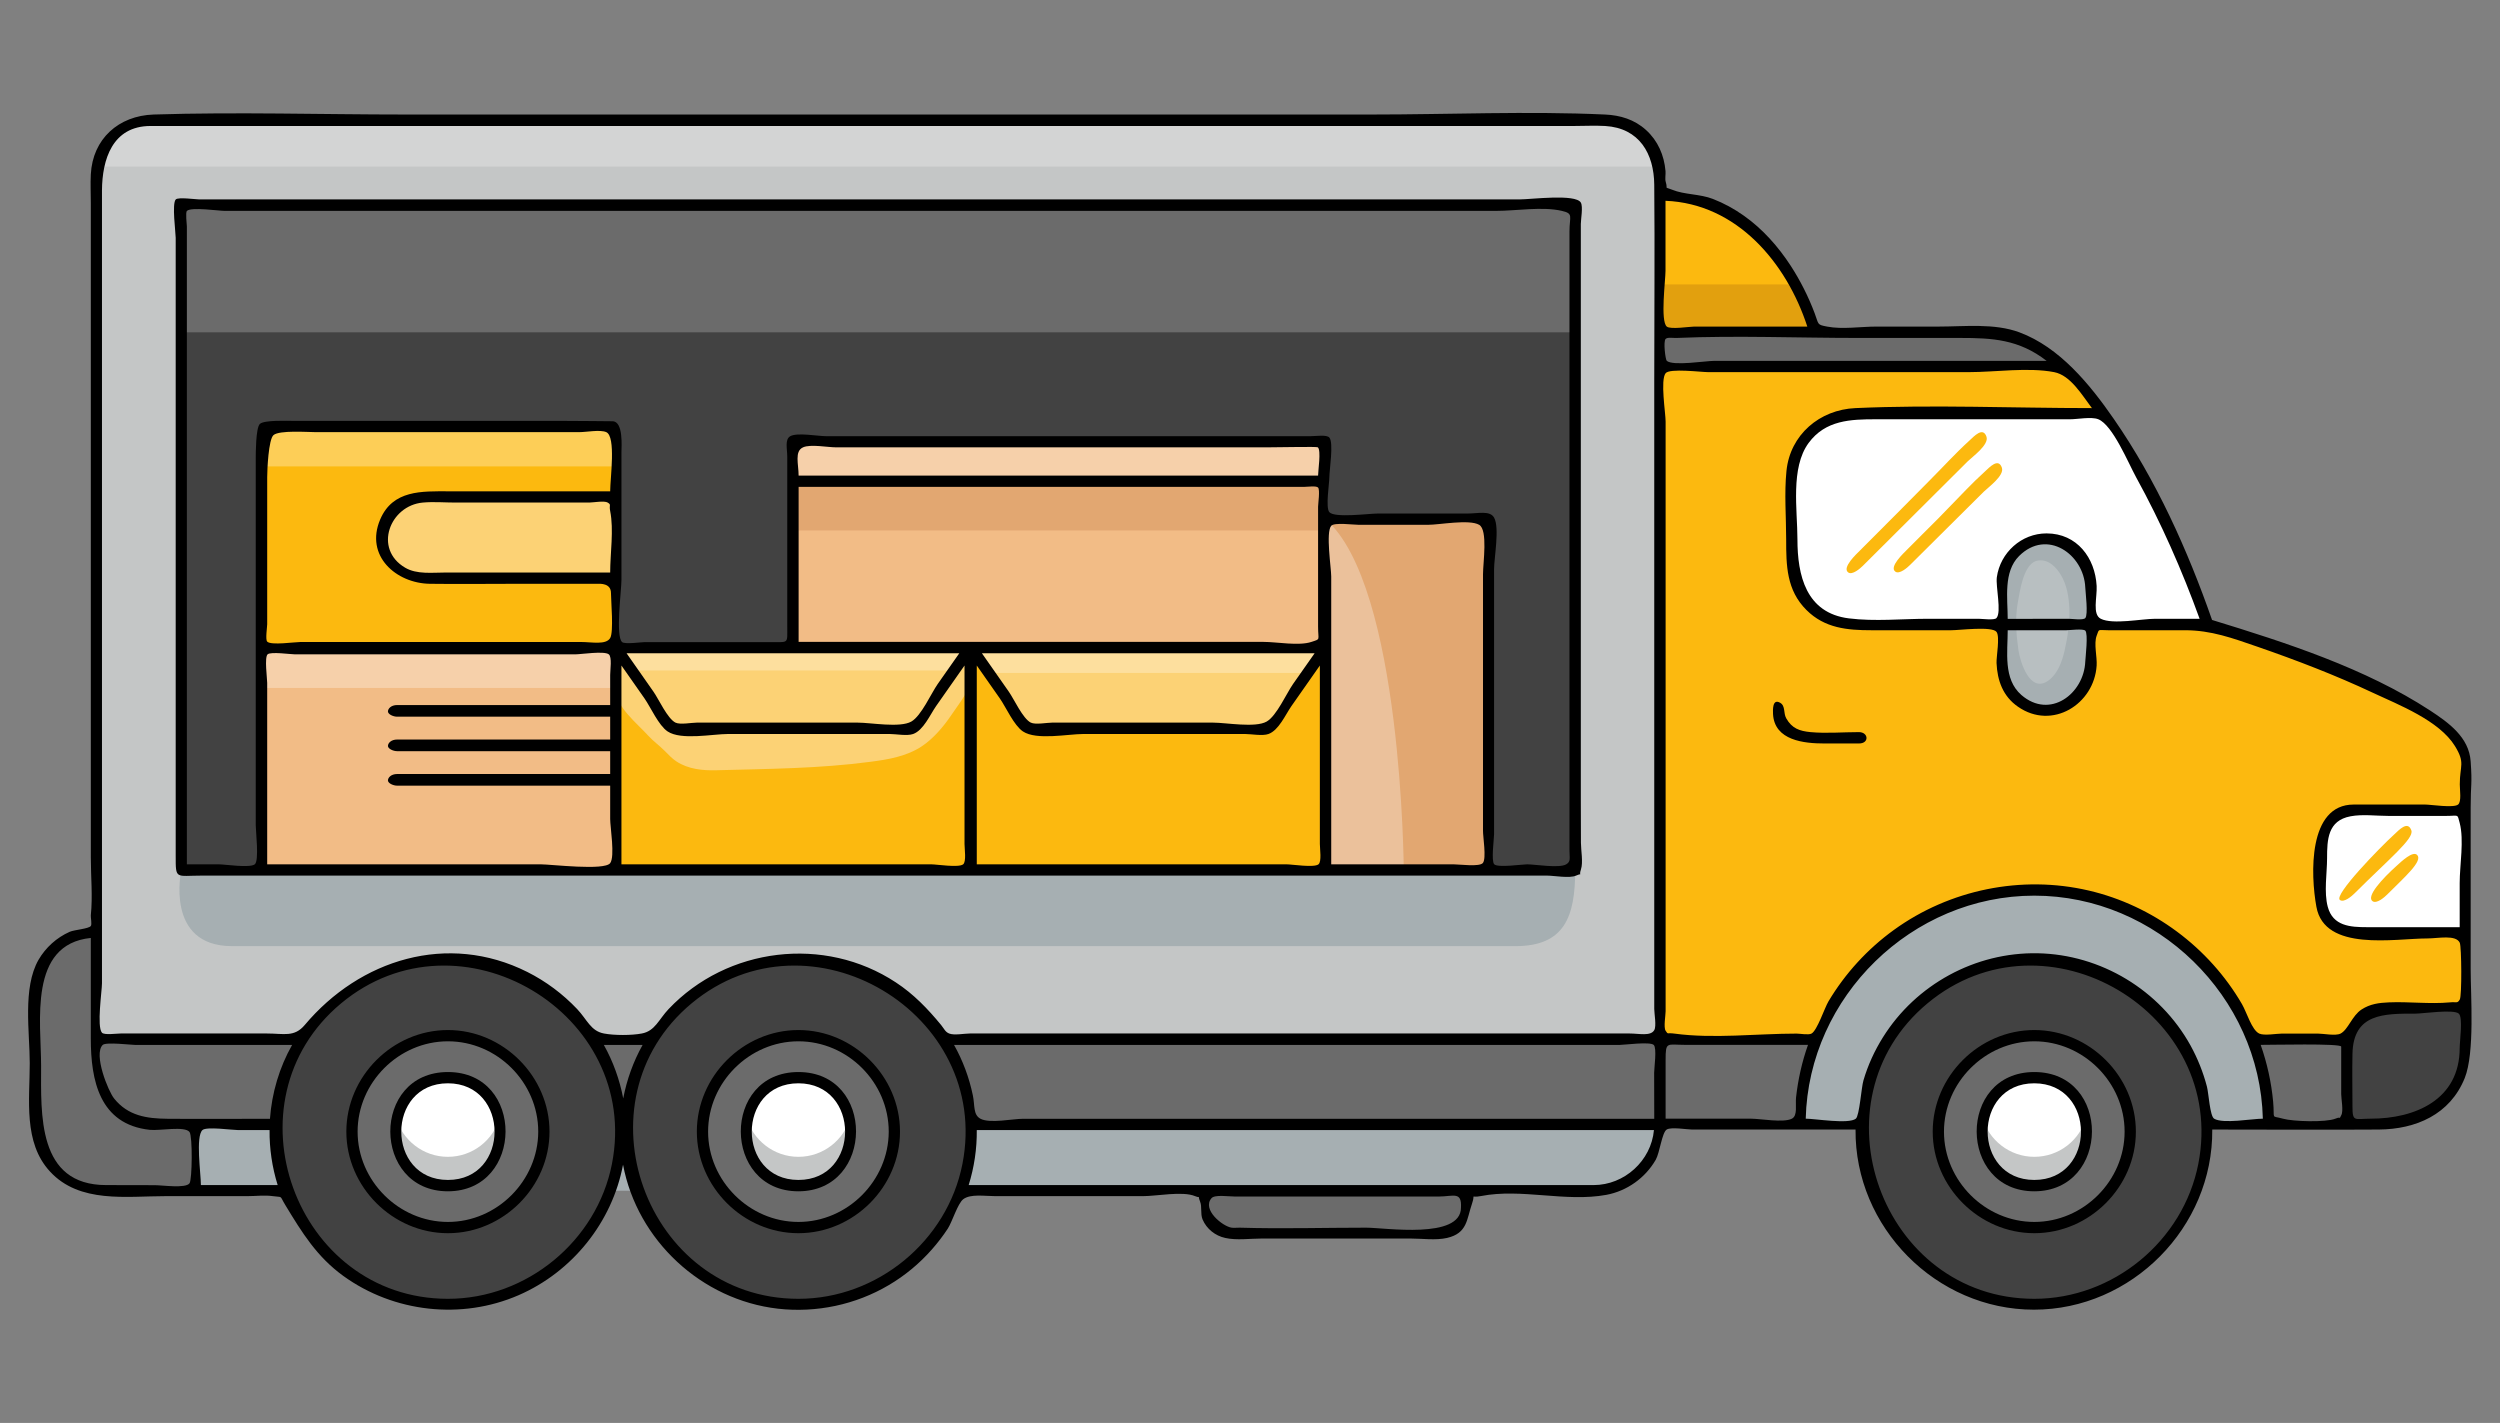 <?xml version="1.0" encoding="utf-8"?>
<!-- Generator: Adobe Illustrator 23.0.5, SVG Export Plug-In . SVG Version: 6.00 Build 0)  -->
<svg version="1.1" id="Layer_1" xmlns="http://www.w3.org/2000/svg" xmlns:xlink="http://www.w3.org/1999/xlink" x="0px" y="0px"
	 viewBox="0 0 253 144" enable-background="new 0 0 253 144" xml:space="preserve">
<rect x="0" y="0" width="253" height="144" fill="#808080" stroke="none"/>
<g id="OBJECTS">
	<g>
		<g>
			<g>
				<g>
					<g>
						<g>
							<path fill="#A6AFB2" d="M19.75,113.79v6.71h77.48h18.17h45.86c3.71,0,6.71-3,6.71-6.71H19.75z"/>
							<path fill="#6B6B6B" d="M146.02,124.81h-21.59c-1.32,0-2.4-1.07-2.4-2.4v-1.91h26.39v1.91
								C148.43,123.73,147.35,124.81,146.02,124.81z"/>
							<path fill="#6B6B6B" d="M9.77,94.31L9.77,94.31c-3.41,0-6.18,2.77-6.18,6.18v12.86c0,3.95,3.2,7.15,7.15,7.15h9.01V94.31
								H9.77z"/>
							<path fill="#C4C6C6" d="M167.98,17.66v96.13H15.8c-3.33,0-6.03-2.7-6.03-6.03v-90.1c0-0.27,0.02-0.53,0.06-0.8
								c0.39-2.65,2.66-4.69,5.42-4.69h147.27c2.76,0,5.04,2.04,5.42,4.69C167.97,17.13,167.98,17.39,167.98,17.66z"/>
							<path fill="#A6AFB2" d="M18.35,88.04c0,0-1.72,7.71,5.14,7.71s124.86,0,129.85,0c4.99,0,6.07-2.95,6.07-7.71H18.35z"/>
							<line fill="none" x1="111.59" y1="113.79" x2="103.63" y2="113.79"/>
							<line fill="none" x1="111.59" y1="113.79" x2="98.27" y2="113.79"/>
							<path fill="#FCB90F" d="M249.5,76.76V97.3c0,1.29,0,4.71,0,4.71h-8.08c-1.9,0-3.48,1.36-3.83,3.16
								c-0.05,0.24-0.07,0.49-0.07,0.74v7.87h-69.52V33.63c0,0,21.18,0,33.3,0c2.59,0,5.07,1.35,7.39,3.46
								c1.46,1.34,2.85,2.98,4.15,4.78c3.42,4.73,6.24,10.58,8.11,14.95c1.58,3.72,2.48,6.37,2.48,6.37s2.23,0.68,5.39,1.77
								C236.44,67.63,249.5,72.76,249.5,76.76z"/>
							<path fill="#FCB90F" d="M249.5,86.35v10.94h-11.74c-1.83,0-3.32-1.48-3.32-3.32v-7.62L249.5,86.35L249.5,86.35z"/>
							<path fill="#FCB90F" d="M228.8,64.97c-0.01,0.01-0.01,0.02-0.01,0.02c-0.22,1.36-5.38,6-18.71,6
								c-6.92,0-14.14,0.29-20.93-1.16c-1.95-0.42-3.55-1.28-5.13-2.44c-0.9-0.67-1.24-1.56-1.68-2.55c-0.69-1.56-1-3-1-4.72
								c0-1.07,0.13-2.09,0.13-3.15l1.71-0.13c8.4-1.02,16.74-1.65,25.22-1.25c4.04,0.19,8.06,0.61,12.06,1.17
								c0.15,0.02,0.32,0.05,0.47,0.06c1.58,3.72,2.48,6.37,2.48,6.37S225.64,63.88,228.8,64.97z"/>
							<path fill="#6B6B6B" d="M237.62,104.96c-0.05,0.24-0.07,0.49-0.07,0.74v7.87h-69.52v0.01H15.84c-3.33,0-6.03-2.7-6.03-6.03
								v-2.59H237.62z"/>
							<path fill="#424242" d="M249.5,102.01v4.05c0,4.26-3.46,7.72-7.72,7.72h-4.27v-7.87c0-2.16,1.75-3.91,3.91-3.91L249.5,102.01
								L249.5,102.01z"/>
							<path fill="#A6AFB2" d="M188.41,113.78h-6.24c0-13.1,10.62-23.71,23.71-23.71c13.09,0,23.71,10.62,23.71,23.71h-6.24"/>
							<path fill="#FFFFFF" d="M249.5,94.4h-11.31c-1.79,0-3.25-1.46-3.25-3.25v-5.91c0-1.79,1.46-3.25,3.25-3.25h11.31V94.4z"/>
							<path fill="#FCB90F" d="M238.29,90.4c-0.28,0.28-1.08,0.98-1.49,0.68c-0.67-0.48,4.08-5.35,5.51-6.65
								c0.45-0.41,1.36-1.43,1.72-0.39C244.32,84.86,241.82,86.88,238.29,90.4z"/>
							<path fill="#FCB90F" d="M241.59,90.52c-0.28,0.28-1.08,0.98-1.49,0.68c-0.67-0.48,1.01-2.3,2.45-3.59
								c0.45-0.41,1.64-1.55,2.07-1.08C245.2,87.14,243.42,88.69,241.59,90.52z"/>
							<g>
								<circle fill="#424242" cx="205.87" cy="114.53" r="17.48"/>
								<circle fill="#9FDAFE" cx="205.87" cy="114.53" r="9.71"/>
								<circle fill="#9FDAFE" cx="205.87" cy="114.53" r="5.46"/>
							</g>
							<g>
								<circle fill="#6B6B6B" cx="205.87" cy="114.53" r="9.71"/>
								<g>
									<circle fill="#FFFFFF" cx="205.88" cy="114.53" r="5.46"/>
									<path fill="#C4C6C6" d="M211.33,114.53c0,3.01-2.44,5.46-5.46,5.46c-3.01,0-5.46-2.44-5.46-5.46c0-0.5,0.07-1,0.2-1.46
										c0.64,2.3,2.76,4,5.26,4c2.51,0,4.62-1.69,5.26-4C211.27,113.53,211.33,114.02,211.33,114.53z"/>
								</g>
							</g>
							<g>
								<circle fill="#424242" cx="45.33" cy="114.53" r="17.48"/>
								<circle fill="#6B6B6B" cx="45.33" cy="114.53" r="9.71"/>
								<g>
									<circle fill="#FFFFFF" cx="45.33" cy="114.53" r="5.46"/>
									<path fill="#C4C6C6" d="M50.78,114.53c0,3.01-2.44,5.46-5.46,5.46c-3.01,0-5.46-2.44-5.46-5.46c0-0.5,0.07-1,0.2-1.46
										c0.64,2.3,2.76,4,5.26,4c2.51,0,4.62-1.69,5.26-4C50.72,113.53,50.78,114.02,50.78,114.53z"/>
								</g>
							</g>
							<g>
								<circle fill="#424242" cx="80.8" cy="114.53" r="17.48"/>
								<circle fill="#6B6B6B" cx="80.8" cy="114.53" r="9.71"/>
								<g>
									<circle fill="#FFFFFF" cx="80.8" cy="114.53" r="5.46"/>
									<path fill="#C4C6C6" d="M86.26,114.53c0,3.01-2.44,5.46-5.46,5.46c-3.01,0-5.46-2.44-5.46-5.46c0-0.5,0.07-1,0.2-1.46
										c0.64,2.3,2.76,4,5.26,4s4.62-1.69,5.26-4C86.19,113.53,86.26,114.02,86.26,114.53z"/>
								</g>
							</g>
						</g>
						<path fill="#FFFFFF" d="M223.41,63.2h-35.67c-3.55,0-6.42-2.87-6.42-6.41v-8.5c0-3.54,2.87-6.41,6.42-6.41h25.08
							C219.15,50.62,223.41,63.2,223.41,63.2z"/>
						<path fill="#FCB90F" d="M188.53,57.25c-0.28,0.28-1.08,0.98-1.49,0.68c-0.67-0.48,0.88-1.91,1.16-2.19
							c1.25-1.27,2.52-2.51,3.77-3.78c1.08-1.08,2.14-2.17,3.22-3.25c1.37-1.37,2.69-2.83,4.12-4.13c0.45-0.41,1.36-1.43,1.72-0.39
							c0.29,0.82-1.46,2.06-1.9,2.5C195.61,50.21,192.06,53.72,188.53,57.25z"/>
						<path fill="#FCB90F" d="M193.3,57.17c-0.28,0.28-1.08,0.98-1.49,0.68c-0.67-0.48,0.87-1.9,1.15-2.19
							c1.04-1.07,2.12-2.1,3.16-3.16c0.34-0.35,0.67-0.69,1.02-1.05c1.23-1.25,2.43-2.56,3.73-3.73c0.45-0.41,1.36-1.43,1.72-0.39
							c0.28,0.8-1.4,2-1.83,2.43C198.28,52.24,195.78,54.69,193.3,57.17z"/>
						<path fill="#FCB90F" d="M183.67,33.63h-15.68v-13.9c7.36,0,11.54,5.04,13.7,9.05C183.12,31.43,183.67,33.63,183.67,33.63z"/>
						<path fill="#E2A00E" d="M183.67,33.63h-15.68v-4.85h13.7C183.12,31.43,183.67,33.63,183.67,33.63z"/>
						<rect x="18.35" y="20.76" fill="#6B6B6B" width="141.06" height="67.28"/>
						<rect x="18.35" y="33.63" fill="#424242" width="141.06" height="54.41"/>
						<line fill="none" x1="167.98" y1="37.09" x2="208.74" y2="37.09"/>
					</g>
					<g>
						<rect x="26.46" y="65.53" fill="#F2BC86" width="35.86" height="22.51"/>
						<rect x="26.46" y="43.15" fill="#FCB90F" width="35.86" height="22.5"/>
						<g>
							<rect x="62.32" y="65.53" fill="#FCB90F" width="35.86" height="22.5"/>
							<path fill="#FCD275" d="M62.98,65.92c0.02,0.03,0.04,0.06,0.08,0.13c0.61,0.43,1.02,1.52,1.49,2.15
								c0.75,1.02,1.38,2.16,2.08,3.24c0.86,1.32,2.02,1.97,3.64,2.06c1.18,0.07,2.38-0.01,3.55,0.16c1.15,0.17,2.49,0.18,3.66,0.11
								c1.63-0.1,3.27,0.08,4.9,0.14c1.67,0.07,3.39,0.1,5.07,0.06c1.34-0.03,2.95,0.15,4.2-0.35c1.15-0.46,1.85-1.5,2.58-2.46
								c0.82-1.08,1.71-2.13,2.42-3.29c0.24-0.4,1.11-2.23,1.79-1.72c0.37,0.28,0.15,1.74,0.08,2.14c-0.23,1.4-1.49,2.95-2.27,4.11
								c-0.76,1.13-1.8,2.35-2.94,3.11c-1.55,1.04-3.46,1.36-5.27,1.59c-5.13,0.68-10.38,0.71-15.54,0.85
								c-1.39,0.04-2.85-0.11-4.04-0.89c-0.45-0.29-0.83-0.71-1.2-1.08c-0.53-0.53-1.13-0.96-1.64-1.51
								c-1.19-1.32-3.24-2.87-3.39-4.79C62.14,68.65,61.9,67.13,62.98,65.92z"/>
							<polygon fill="#FCD275" points="98.18,65.53 96.56,67.85 92.46,73.7 68.04,73.7 63.94,67.85 62.32,65.53 							"/>
							<polygon opacity="0.3" fill="#FFFFFF" enable-background="new    " points="98.18,65.53 96.56,67.85 63.94,67.85 
								62.32,65.53 							"/>
						</g>
						<g>
							<rect x="98.28" y="65.53" fill="#FCB90F" width="35.86" height="22.5"/>
							<polygon fill="#FCD275" points="134.14,65.53 132.34,68.1 128.42,73.7 104,73.7 100.08,68.1 98.28,65.53 							"/>
							<polygon opacity="0.3" fill="#FFFFFF" enable-background="new    " points="134.14,65.53 132.34,68.1 100.08,68.1 
								98.28,65.53 							"/>
						</g>
						<path fill="#FCD275" d="M62.32,50.29H42.15c-1.92,0-3.47,1.56-3.47,3.47v1.28c0,1.92,1.56,3.47,3.47,3.47h20.17L62.32,50.29
							L62.32,50.29z"/>
						<rect x="134.14" y="52.54" fill="#E2A771" width="16.5" height="35.51"/>
						<path opacity="0.3" fill="#FFFFFF" enable-background="new    " d="M134.14,52.54v35.51h7.92
							C142.06,88.04,141.91,59.2,134.14,52.54z"/>
						<rect x="80.25" y="44.7" fill="#F2BC86" width="53.72" height="20.84"/>
						<rect x="80.25" y="48.7" fill="#E2A771" width="53.72" height="4.98"/>
						<rect x="80.25" y="44.7" opacity="0.3" fill="#FFFFFF" enable-background="new    " width="53.72" height="4.01"/>
						<line fill="none" x1="133.96" y1="48.7" x2="80.25" y2="48.7"/>
					</g>
				</g>
				<path fill="#A6AFB2" d="M207.81,54.55h-1.39c-2.1,0-3.8,1.7-3.8,3.8v9.7c0,2.1,1.7,3.8,3.8,3.8h1.39c2.1,0,3.8-1.7,3.8-3.8v-9.7
					C211.6,56.25,209.9,54.55,207.81,54.55z"/>
				<path opacity="0.2" fill="#FFFFFF" enable-background="new    " d="M205.99,56.79c-1.24,0.51-1.57,2.99-1.79,4.2
					c-0.28,1.55-0.16,3.22,0.06,4.77c0.18,1.25,1.18,4.46,3.04,3.11c0.94-0.68,1.38-1.92,1.63-3c0.31-1.34,0.55-2.92,0.49-4.3
					c-0.06-1.19-0.25-2.38-0.87-3.4C208.17,57.52,207.26,56.39,205.99,56.79z"/>
				<path opacity="0.25" fill="#FFFFFF" enable-background="new    " d="M167.93,16.86H9.83c0.39-2.65,2.66-4.69,5.42-4.69h147.27
					C165.27,12.18,167.55,14.21,167.93,16.86z"/>
				<path fill="#6B6B6B" d="M208.67,37.09h-40.68v-3.46c0,0,21.18,0,33.3,0C203.87,33.63,206.35,34.97,208.67,37.09z"/>
				<rect x="26.46" y="65.53" opacity="0.3" fill="#FFFFFF" enable-background="new    " width="35.86" height="4.09"/>
				<rect x="26.46" y="43.15" opacity="0.3" fill="#FFFFFF" enable-background="new    " width="35.86" height="4.05"/>
				<g>
					<path d="M223.86,62.74c-2.47-7.08-5.66-14.16-9.94-20.34c-2.41-3.48-5.47-7.25-9.56-8.77c-2.54-0.94-5.53-0.58-8.18-0.58
						c-2.1,0-4.2,0-6.3,0c-1.56,0-3.45,0.3-4.98,0c-1.05-0.2-0.82-0.2-1.26-1.36c-0.63-1.67-1.44-3.28-2.41-4.78
						c-1.27-1.95-2.84-3.73-4.75-5.08c-0.97-0.69-2.03-1.27-3.14-1.7c-1.31-0.51-2.88-0.42-4.12-0.93c-0.89-0.36-0.39,0.05-0.65-0.8
						c-0.09-0.29,0.01-0.78-0.02-1.09c-0.14-1.6-0.77-3.07-1.98-4.16c-1.17-1.06-2.6-1.49-4.14-1.56c-7.84-0.36-15.79,0-23.65,0
						c-16.15,0-32.31,0-48.46,0c-16.43,0-32.87,0-49.3,0c-8.47,0-17-0.27-25.48,0c-3.53,0.12-6.16,2.45-6.35,6.05
						c-0.05,0.97,0,1.94,0,2.91c0,6.13,0,12.27,0,18.4c0,15.94,0,31.87,0,47.81c0,1.93,0.2,3.96,0,5.88c-0.02,0.21,0.13,0.9,0,1.07
						c-0.22,0.29-1.66,0.38-2.14,0.59c-1.32,0.59-2.42,1.58-3.15,2.83c-1.63,2.85-0.89,7.34-0.89,10.47c0,3.68-0.67,8.02,2.05,10.96
						c2.99,3.25,7.73,2.49,11.71,2.49c2.76,0,5.52,0,8.28,0c0.83,0,1.74-0.12,2.56,0c1.08,0.15,0.63-0.13,1.28,0.93
						c1.68,2.77,3.17,5.2,5.86,7.15c5.11,3.69,11.95,4.46,17.74,1.94c5.43-2.36,9.46-7.38,10.56-13.2
						c1.45,7.66,7.93,13.68,15.68,14.57c3.88,0.44,7.86-0.4,11.22-2.39c1.63-0.96,3.1-2.18,4.35-3.6c0.59-0.67,1.13-1.37,1.62-2.12
						c0.44-0.68,1-2.54,1.56-2.97c0.74-0.56,2.17-0.31,3.25-0.31c2.38,0,4.76,0,7.14,0c2.61,0,5.22,0,7.82,0c1.35,0,4-0.53,5.25,0
						c0.79,0.33,0.13-0.4,0.51,0.56c0.21,0.52,0.01,1.22,0.25,1.8c0.41,0.96,1.28,1.65,2.29,1.87c1.15,0.26,2.52,0.06,3.68,0.06
						c5.03,0,10.06,0,15.09,0c1.16,0,2.53,0.2,3.68-0.06c2.07-0.48,1.98-1.88,2.53-3.48c0.38-1.1-0.27-0.53,0.91-0.76
						c4.09-0.8,8.56,0.64,12.68-0.12c2.09-0.39,3.94-1.71,5-3.55c0.41-0.72,0.63-2.76,1.11-3.06c0.45-0.28,2.05,0,2.55,0
						c1.51,0,3.02,0,4.53,0c4.01,0,8.02,0,12.03,0c-0.09,9.89,8.16,18.23,18.05,18.23c9.9,0,18.14-8.34,18.05-18.23
						c5.62,0,11.24,0.04,16.86,0c3.74-0.03,7.2-1.51,8.69-5.21c1.03-2.58,0.6-8.32,0.6-11.05c0-5.45,0-10.89,0-16.34
						c0-2.41,0.17-2.25,0-4.66c-0.17-2.43-2.19-3.89-4.11-5.15C239.36,67.62,231.37,65.04,223.86,62.74z M147.85,122.21
						c0,3.24-7.71,2.03-9.58,2.03c-4.26,0-8.55,0.13-12.81,0c-0.27-0.01-0.56,0.04-0.83,0c-0.91-0.14-3.01-1.83-2.03-2.98
						c0.33-0.39,1.74-0.17,2.39-0.17c4.6,0,9.19,0,13.79,0c2.28,0,4.55,0,6.83,0C147.09,121.08,147.94,120.54,147.85,122.21z
						 M203.18,63.78c1.98,0,3.97,0,5.95,0c0.3,0,1.67-0.18,1.9,0.04c0.31,0.3,0.02,2.69,0,3.13c-0.13,3.25-3.57,5.89-6.47,3.38
						C202.71,68.72,203.18,65.97,203.18,63.78z M203.18,62.63c0-2.07-0.46-4.75,1.15-6.36c2.82-2.81,6.56-0.18,6.7,3.18
						c0.02,0.5,0.31,2.76,0,3.1c-0.22,0.24-1.34,0.07-1.7,0.07C207.28,62.63,205.24,62.63,203.18,62.63z M207.11,53.98
						c-2.54,0-4.68,1.94-5.03,4.43c-0.13,0.94,0.5,3.55-0.04,4.14c-0.22,0.24-1.45,0.07-1.81,0.07c-1.7,0-3.4,0-5.1,0
						c-2.62,0-5.42,0.29-8.02-0.04c-4.35-0.54-5.21-4.36-5.21-8.01c0-2.94-0.72-7.22,1.13-9.74c1.71-2.32,4.25-2.4,6.83-2.4
						c6.56,0,13.11,0,19.66,0c0.72,0,2.14-0.28,2.83,0c1.46,0.59,3.03,4.42,3.82,5.86c2.52,4.58,4.65,9.41,6.43,14.33
						c-1.5,0-3,0-4.5,0c-1.35,0-4.29,0.61-5.5,0c-0.88-0.44-0.36-2.17-0.42-3.32C212.03,56.47,210.2,53.98,207.11,53.98z
						 M207.12,36.52c-11.22,0-22.44,0-33.66,0c-0.84,0-4.13,0.54-4.78,0c-0.14-0.12-0.37-1.96-0.12-2.22c0.2-0.2,0.78-0.08,1.13-0.1
						c6.08-0.26,12.23,0,18.31,0c3.45,0,6.9,0,10.35,0C201.64,34.2,204.3,34.34,207.12,36.52z M182.9,33.05c-2.15,0-4.3,0-6.46,0
						c-1.66,0-3.33,0-4.99,0c-0.46,0-2.4,0.31-2.77,0c-0.67-0.55-0.13-4.69-0.13-5.65c0-2.36,0-4.72,0-7.08
						C175.78,20.61,180.8,26.6,182.9,33.05z M15.24,12.75c10.87,0,21.75,0,32.62,0c21.55,0,43.1,0,64.64,0c15.59,0,31.18,0,46.78,0
						c1.05,0,2.12-0.06,3.16,0c3.48,0.21,4.94,2.82,4.97,5.94c0.06,6.65,0,13.31,0,19.96c0,19.86,0,39.73,0,59.6
						c0,1.29,0,2.58,0,3.86c0,0.45,0.24,1.74,0,2.14c-0.37,0.64-1.54,0.34-2.48,0.34c-8.4,0-16.81,0-25.22,0
						c-10.53,0-21.05,0-31.58,0c-3.33,0-6.66,0-9.99,0c-0.54,0-1.58,0.21-2.09,0c-0.39-0.16-0.49-0.46-0.81-0.86
						c-1.36-1.65-2.78-3.13-4.58-4.31c-7.23-4.77-17.07-3.56-23,2.7c-1.01,1.07-1.37,2.22-2.71,2.47c-1.04,0.2-2.79,0.2-3.83,0
						c-1.34-0.25-1.7-1.4-2.71-2.47c-1.46-1.54-3.16-2.81-5.05-3.76c-8.06-4.04-16.94-1.27-22.52,5.37
						c-1.06,1.26-2.11,0.86-3.81,0.86c-2.57,0-5.14,0-7.7,0c-2.37,0-4.75,0-7.12,0c-0.4,0-1.65,0.18-1.89-0.08
						c-0.54-0.61,0-4.23,0-5c0-8.69,0-17.38,0-26.07c0-18.06,0-36.11,0-54.17C10.34,16.16,11.36,12.75,15.24,12.75z M167.41,113.22
						c-18.62,0-37.24,0-55.87,0c-2.66,0-5.32,0-7.98,0c-1.1,0-3.37,0.5-4.33,0c-0.77-0.4-0.56-1.36-0.78-2.38
						c-0.37-1.78-1.01-3.51-1.9-5.09c22.44,0,44.88,0,67.32,0c0.48,0,3.13-0.36,3.49,0c0.33,0.32,0.04,2.33,0.04,2.81
						C167.41,110.11,167.41,111.66,167.41,113.22z M65.03,105.75c-0.94,1.68-1.6,3.52-1.96,5.41c-0.36-1.89-1.02-3.73-1.96-5.41
						C62.41,105.75,63.72,105.75,65.03,105.75z M27.32,113.22c-3.46,0-6.93,0.03-10.38,0c-2.08-0.02-3.98-0.29-5.39-2.05
						c-0.6-0.74-2.11-4.47-1.16-5.42c0.32-0.32,2.91,0,3.33,0c2.16,0,4.32,0,6.48,0c3.12,0,6.24,0,9.36,0
						C28.27,108.03,27.51,110.6,27.32,113.22z M10.74,119.93c-6.99,0-6.58-7.18-6.58-12.07c0-4.43-1.32-12.29,5.03-12.94
						c0,3.39,0,6.79,0,10.19c0,4.19,0.86,8.68,5.97,9.23c1.02,0.11,3.54-0.41,4.02,0.22c0.32,0.43,0.27,4.82,0,5.19
						c-0.4,0.54-2.73,0.19-3.52,0.19C14.02,119.93,12.39,119.93,10.74,119.93z M20.33,119.93c0-1.16-0.55-4.93,0.16-5.57
						c0.42-0.37,2.98,0,3.55,0c1.08,0,2.16,0,3.24,0c-0.02,1.89,0.26,3.77,0.82,5.57C25.5,119.93,22.92,119.93,20.33,119.93z
						 M45.33,131.44c-15.48,0-22.69-20.01-10.81-29.9c11.96-9.96,30.39,0.98,27.41,16.24C60.4,125.6,53.3,131.44,45.33,131.44z
						 M80.8,131.44c-15.48,0-22.69-20.01-10.81-29.9c11.96-9.96,30.39,0.98,27.41,16.24C95.87,125.6,88.78,131.44,80.8,131.44z
						 M161.27,119.93c-18.42,0-36.84,0-55.26,0c-2.66,0-5.32,0-7.98,0c0.56-1.8,0.84-3.68,0.82-5.57c19.54,0,39.08,0,58.62,0
						c3.3,0,6.61,0,9.91,0C167.1,117.47,164.39,119.93,161.27,119.93z M168.56,113.21c0-1.97,0-3.95,0-5.93
						c0-1.92,0.11-1.54,1.99-1.54c4.14,0,8.28,0,12.42,0c-0.61,1.72-1.01,3.51-1.21,5.32c-0.08,0.78,0.18,1.84-0.42,2.15
						c-0.87,0.44-3.17,0-4.14,0C174.32,113.21,171.44,113.21,168.56,113.21z M182.74,113.21c0.3-12.37,10.76-22.57,23.13-22.57
						c12.37,0,22.83,10.19,23.13,22.57c-1.06,0-4.04,0.55-4.93,0c-0.43-0.26-0.55-2.56-0.73-3.25c-0.38-1.45-0.94-2.85-1.66-4.16
						c-3.1-5.6-9.07-9.21-15.47-9.33c-6.31-0.12-12.32,3.16-15.66,8.51c-0.85,1.36-1.52,2.82-1.97,4.36
						c-0.21,0.68-0.4,3.57-0.77,3.87C187.09,113.79,183.69,113.21,182.74,113.21z M236.93,105.92c0,1.6,0,3.21,0,4.81
						c0,0.5,0.25,1.71,0,2.14c-0.34,0.58,0.17,0.03-0.59,0.34c-0.96,0.39-4.31,0.29-5.31,0c-1.26-0.36-0.81,0.19-0.99-1.73
						c-0.18-1.95-0.61-3.89-1.26-5.74C229.74,105.75,236.93,105.57,236.93,105.92z M205.87,131.44c-15.48,0-22.69-20.01-10.81-29.9
						c11.96-9.96,30.39,0.98,27.41,16.24C220.94,125.6,213.85,131.44,205.87,131.44z M248.92,106.06c0,5.25-4.53,7.15-9,7.15
						c-1.63,0-1.85,0.38-1.85-1.23c0-1.77-0.04-3.55,0-5.33c0.08-4.11,3.19-4.07,6.39-4.07c0.7,0,3.85-0.47,4.37,0
						C249.27,102.98,248.92,105.34,248.92,106.06z M248.92,93.83c-3.13,0-6.27,0-9.4,0c-1.66,0-3.43-0.11-3.95-2.06
						c-0.4-1.48-0.07-3.41-0.07-4.91c0-1.9,0.07-3.82,2.37-4.25c1.21-0.23,2.6-0.04,3.82-0.04c1.96,0,3.92,0,5.89,0
						c1.26,0,1.09-0.24,1.34,0.71c0.46,1.75,0,4.27,0,6.08C248.92,90.85,248.92,92.34,248.92,93.83z M238.19,81.42
						c-4.64,0-4.36,7.13-3.77,10.35c0.83,4.58,7.93,3.2,11.22,3.2c1.1,0,2.89-0.41,3.29,0.44c0.18,0.4,0.22,5.36,0,5.74
						c-0.25,0.43-0.33,0.22-1.01,0.29c-2.04,0.19-4.13-0.09-6.18,0c-0.99,0.04-1.89,0.16-2.75,0.72c-0.96,0.62-1.36,2.05-2.13,2.44
						c-0.5,0.25-1.72,0-2.28,0c-1.22,0-2.44,0-3.66,0c-0.54,0-1.78,0.23-2.28,0c-0.76-0.35-1.27-2.15-1.75-2.98
						c-3.34-5.75-9.03-9.99-15.52-11.5c-6.79-1.58-14.06-0.1-19.71,3.99c-2.67,1.93-4.93,4.4-6.62,7.23
						c-0.4,0.67-1.14,2.95-1.72,3.26c-0.3,0.16-1.17,0-1.5,0c-4,0-8.41,0.54-12.37,0c-0.76-0.11-0.62,0.13-0.89-0.29
						c-0.22-0.34,0-1.57,0-1.97c0-7.09,0-14.17,0-21.26c0-9.34,0-18.68,0-28.03c0-3.46,0-6.93,0-10.39c0-0.85-0.55-4.2,0-4.89
						c0.41-0.52,3.58-0.11,4.31-0.11c4.1,0,8.2,0,12.31,0c4.69,0,9.38,0,14.06,0c2.7,0,5.98-0.51,8.64,0
						c1.66,0.32,2.81,2.31,3.82,3.64c-7.96,0-15.99-0.36-23.94,0c-3.6,0.16-6.6,2.68-6.97,6.36c-0.23,2.27-0.03,4.65-0.03,6.93
						c0,2.63,0.03,5.13,2.05,7.14c1.85,1.85,4.14,2.05,6.59,2.05c2.69,0,5.38,0,8.07,0c0.83,0,4.14-0.43,4.58,0.17
						c0.36,0.49-0.03,2.52,0,3.15c0.08,1.78,0.65,3.37,2.17,4.42c3.46,2.41,7.71-0.25,7.96-4.16c0.06-0.88-0.3-2.21,0-3.02
						c0.28-0.75,0.08-0.56,1.16-0.56c2.59,0,5.19,0,7.78,0c2.66,0,4.81,0.8,7.34,1.67c3.96,1.37,7.89,2.88,11.68,4.66
						c2.61,1.22,6.7,2.8,8.3,5.39c1.07,1.74,0.49,1.94,0.49,3.88c0,0.58,0.19,1.74-0.17,2.04c-0.46,0.37-2.74,0-3.34,0
						C243.01,81.42,240.6,81.42,238.19,81.42z"/>
					<path d="M159.98,80.97c0-4.11,0-8.22,0-12.34c0-10,0-20,0-29.99c0-3.96,0-7.92,0-11.88c0-1.36,0-2.72,0-4.09
						c0-0.47,0.24-1.76,0-2.17c-0.54-0.91-5.03-0.32-6.21-0.32c-6.51,0-13.01,0-19.52,0c-19.42,0-38.85,0-58.27,0
						c-16.56,0-33.14,0-49.7,0c-2.04,0-4.08,0-6.12,0c-0.33,0-2.12-0.25-2.37,0c-0.41,0.42-0.01,3.34-0.01,3.89
						c0,3.47,0,6.94,0,10.41c0,17.37,0,34.74,0,52.11c0,2.47-0.03,2.02,2.68,2.02c2.47,0,4.95,0,7.42,0c8.98,0,17.97,0,26.96,0
						c2.31,0,4.61,0,6.92,0c12.73,0,25.45,0,38.18,0c14.66,0,29.32,0,43.99,0c3.01,0,6.02,0,9.04,0c1.19,0,2.39,0,3.57,0
						c0.73,0,2.3,0.3,2.96,0c0.77-0.34,0.22,0.19,0.49-0.62c0.24-0.72,0-1.95,0-2.7C159.98,83.85,159.98,82.41,159.98,80.97z
						 M61.75,87.35c-0.59,0.78-5.98,0.12-7.02,0.12c-9.23,0-18.46,0-27.69,0c0-3.7,0-7.4,0-11.1c0-2.42,0-4.84,0-7.26
						c0-0.43-0.29-2.58,0.04-2.89c0.31-0.29,2.35,0,2.76,0c2.02,0,4.04,0,6.06,0c5.31,0,10.62,0,15.92,0c2.14,0,4.28,0,6.41,0
						c0.55,0,2.93-0.37,3.38,0c0.34,0.27,0.14,1.56,0.14,2.09c0,1.01,0,2.03,0,3.04c-3.34,0-20.98,0-21.55,0
						c-0.63,0-0.94,0.37-0.94,0.65s0.52,0.53,0.94,0.53c0.39,0,18.62,0,21.55,0c0,0.77,0,1.54,0,2.31c-3.34,0-20.98,0-21.55,0
						c-0.63,0-0.94,0.37-0.94,0.65s0.52,0.53,0.94,0.53c0.39,0,18.62,0,21.55,0c0,0.77,0,1.54,0,2.31c-3.34,0-20.98,0-21.55,0
						c-0.63,0-0.94,0.37-0.94,0.65s0.52,0.53,0.94,0.53c0.39,0,18.62,0,21.55,0c0,1.12,0,2.25,0,3.37
						C61.75,83.72,62.25,86.67,61.75,87.35z M61.75,51.72c0.38,1.91,0,4.26,0,6.22c-3.4,0-6.79,0-10.19,0c-2.16,0-4.32,0-6.49,0
						c-1.31,0-2.89,0.21-4.07-0.49c-3.24-1.9-1.55-6.29,1.79-6.59c1.09-0.1,2.23,0,3.32,0c4.5,0,9.01,0,13.51,0
						c0.39,0,1.55-0.21,1.88,0C61.89,51.1,61.62,51.08,61.75,51.72z M61.75,49.72c-5.45,0-10.9,0-16.35,0
						c-2.69,0-5.65-0.16-6.93,2.86c-1.56,3.68,1.62,6.45,5.03,6.5c2.92,0.04,5.84,0,8.77,0c1.66,0,3.32,0,4.98,0
						c1.09,0,2.16,0,3.26,0c0.2,0,1.32-0.08,1.32,0.93c0,0.81,0.29,3.94-0.08,4.56c-0.43,0.72-1.87,0.4-2.94,0.4
						c-6.46,0-12.92,0-19.37,0c-3.01,0-6.02,0-9.03,0c-0.58,0-2.99,0.36-3.37-0.04c-0.2-0.2,0-1.49,0-1.76c0-1.47,0-2.95,0-4.42
						c0-3.49,0-6.98,0-10.47c0-0.72,0.13-3.82,0.64-4.25c0.59-0.51,3.46-0.3,4.18-0.3c7.5,0,14.99,0,22.48,0c1.45,0,2.89,0,4.34,0
						c0.65,0,2.05-0.27,2.67,0C62.36,44.17,61.75,48.4,61.75,49.72z M97.47,87.47c-0.45,0.36-2.67,0-3.23,0c-2.04,0-4.09,0-6.13,0
						c-5.17,0-10.33,0-15.5,0c-3.24,0-6.48,0-9.72,0c0-6.7,0-13.41,0-20.12c0.78,1.11,1.56,2.23,2.34,3.34
						c0.62,0.89,1.42,2.72,2.33,3.33c1.37,0.92,4.56,0.26,6.12,0.26c3.89,0,7.78,0,11.66,0c1.57,0,3.14,0,4.7,0
						c0.63,0,1.76,0.22,2.37,0c1.04-0.37,1.72-1.96,2.32-2.82c0.96-1.37,1.92-2.73,2.88-4.11c0,3.67,0,7.34,0,11.02
						c0,2.34,0,4.69,0,7.04C97.61,85.91,97.81,87.2,97.47,87.47z M132.72,64.96c-1.29,0.43-3.48,0-4.84,0c-2.6,0-5.2,0-7.8,0
						c-5.45,0-10.91,0-16.36,0c-7.63,0-15.27,0-22.9,0c0-5.23,0-10.46,0-15.69c17.06,0,34.12,0,51.18,0c0.32,0,1.2-0.13,1.39,0.07
						c0.21,0.23,0,1.65,0,1.94c0,1.39,0,2.77,0,4.16c0,2.66,0,5.32,0,7.97C133.39,64.84,133.68,64.64,132.72,64.96z M133.04,66.11
						c-0.73,1.04-1.46,2.08-2.19,3.12c-0.65,0.93-1.66,3.22-2.66,3.79c-1.15,0.66-4.09,0.11-5.42,0.11c-3.89,0-7.77,0-11.66,0
						c-1.55,0-3.09,0-4.64,0c-0.51,0-1.68,0.23-2.15,0c-0.81-0.4-1.7-2.38-2.22-3.12c-0.91-1.3-1.82-2.6-2.73-3.9
						C110.6,66.11,121.82,66.11,133.04,66.11z M133.39,48.13c-15.33,0-30.66,0-45.99,0c-2.2,0-4.39,0-6.58,0
						c0-1.15-0.44-2.46,0.45-2.86c0.75-0.34,2.49,0,3.31,0c4.39,0,8.77,0,13.15,0c10.21,0,20.42,0,30.64,0c1.27,0,4.91-0.09,5,0
						C133.71,45.59,133.39,47.61,133.39,48.13z M97.08,66.11c-0.73,1.04-1.46,2.08-2.19,3.12c-0.65,0.93-1.66,3.22-2.66,3.79
						c-1.15,0.66-4.09,0.11-5.42,0.11c-3.89,0-7.77,0-11.66,0c-1.55,0-3.09,0-4.64,0c-0.51,0-1.68,0.23-2.15,0
						c-0.81-0.4-1.7-2.38-2.22-3.12c-0.91-1.3-1.82-2.6-2.73-3.9C74.64,66.11,85.86,66.11,97.08,66.11z M133.43,87.47
						c-0.45,0.36-2.67,0-3.23,0c-2.04,0-4.09,0-6.13,0c-5.17,0-10.33,0-15.5,0c-3.24,0-6.48,0-9.72,0c0-6.7,0-13.41,0-20.12
						c0.78,1.11,1.56,2.23,2.34,3.34c0.62,0.89,1.42,2.72,2.33,3.33c1.37,0.92,4.56,0.26,6.12,0.26c3.89,0,7.78,0,11.66,0
						c1.57,0,3.14,0,4.7,0c0.63,0,1.76,0.22,2.37,0c1.04-0.37,1.72-1.96,2.32-2.82c0.96-1.37,1.92-2.73,2.88-4.11
						c0,3.67,0,7.34,0,11.02c0,2.34,0,4.69,0,7.04C133.57,85.91,133.77,87.2,133.43,87.47z M150.07,87.33
						c-0.33,0.42-2.36,0.14-2.96,0.14c-4.13,0-8.26,0-12.39,0c0-7.09,0-14.19,0-21.29c0-2.61,0-5.23,0-7.84c0-0.85-0.57-4.48,0-5.13
						c0.32-0.36,2.23-0.1,2.77-0.1c2.35,0,4.69,0,7.04,0c1.14,0,4.15-0.58,5.16,0c0.9,0.52,0.39,3.82,0.39,5.01
						c0,8.65,0,17.3,0,25.95C150.07,84.66,150.44,86.86,150.07,87.33z M158.5,87.47c-0.7,0.42-3.16,0-3.96,0
						c-0.48,0-2.95,0.36-3.32,0c-0.33-0.32-0.02-2.61-0.02-3.04c0-2.64,0-5.27,0-7.91c0-6.3,0-12.61,0-18.91c0-1.16,0.58-4.2,0-5.23
						c-0.42-0.74-1.62-0.41-2.7-0.41c-3.03,0-6.06,0-9.08,0c-0.9,0-4.36,0.47-4.89-0.14c-0.4-0.45,0-2.91,0-3.54
						c0-0.71,0.45-3.49,0-4.01c-0.27-0.31-1.35-0.14-1.86-0.14c-11.04,0-22.09,0-33.14,0c-5.33,0-10.65,0-15.97,0
						c-0.78,0-2.88-0.39-3.58,0c-0.58,0.32-0.31,1.28-0.31,2.11c0,5.73,0,11.46,0,17.19c0,1.71,0.16,1.54-1.57,1.54
						c-2.9,0-5.81,0-8.71,0c-1.38,0-2.76,0-4.14,0c-0.33,0-2.01,0.24-2.29,0c-0.69-0.58-0.07-5.23-0.07-6.29c0-4.31,0-8.62,0-12.93
						c0-0.5,0.22-3.13-0.91-3.13c-0.17,0-3.63-0.04-5.24-0.04c-6.31,0-12.62,0-18.92,0c-2.71,0-5.43,0-8.15,0
						c-0.56,0-2.94-0.1-3.37,0.31c-0.42,0.39-0.42,3-0.42,3.55c0,3.08,0,6.16,0,9.24c0,9.27,0,18.55,0,27.82
						c0,0.62,0.36,3.62-0.1,3.96c-0.51,0.39-3.02,0-3.62,0c-1.08,0-2.16,0-3.25,0c0-19.9,0-39.79,0-59.68c0-1.63,0-3.26,0-4.88
						c0-0.21-0.16-1.41,0.01-1.57c0.42-0.41,3.25,0,3.79,0c8.13,0,16.26,0,24.39,0c25.39,0,50.77,0,76.16,0c9.38,0,18.77,0,28.15,0
						c2.02,0,4.67-0.46,6.65,0c1.21,0.28,0.77,0.54,0.77,2.08c0,20.88,0,41.76,0,62.64C158.83,86.85,158.99,87.18,158.5,87.47z"/>
					<path d="M188.12,74.09c-1.62,0-3.3,0.15-4.9,0c-1.11-0.11-1.87-0.37-2.45-1.39c-0.31-0.53-0.06-1.26-0.62-1.58
						c-0.81-0.46-0.73,0.78-0.72,1.14c0.14,2.69,3.17,2.98,5.19,2.98c0.92,0,2.87,0,3.51,0C189.19,75.24,189.1,74.09,188.12,74.09z"
						/>
					<path d="M205.87,104.24c-5.6,0-10.28,4.69-10.28,10.28s4.69,10.28,10.28,10.28c5.6,0,10.28-4.69,10.28-10.28
						C216.15,108.93,211.47,104.24,205.87,104.24z M205.87,123.66c-4.97,0-9.14-4.16-9.14-9.14c0-4.97,4.16-9.14,9.14-9.14
						c4.97,0,9.14,4.16,9.14,9.14S210.84,123.66,205.87,123.66z"/>
					<path d="M205.87,108.49c-7.82,0-7.73,12.07,0,12.07C213.59,120.55,213.71,108.49,205.87,108.49z M205.87,119.41
						c-6.29,0-6.3-9.78,0-9.78C212.17,109.64,212.17,119.41,205.87,119.41z"/>
					<path d="M45.33,104.24c-5.6,0-10.28,4.69-10.28,10.28c0,5.6,4.69,10.28,10.28,10.28c5.6,0,10.28-4.69,10.28-10.28
						S50.92,104.24,45.33,104.24z M45.33,123.66c-4.97,0-9.14-4.16-9.14-9.14c0-4.97,4.16-9.14,9.14-9.14s9.14,4.16,9.14,9.14
						C54.46,119.49,50.3,123.66,45.33,123.66z"/>
					<path d="M45.33,108.49c-7.82,0-7.73,12.07,0,12.07C53.05,120.55,53.16,108.49,45.33,108.49z M45.33,119.41
						c-6.29,0-6.3-9.78,0-9.78C51.62,109.64,51.63,119.41,45.33,119.41z"/>
					<path d="M80.8,104.24c-5.6,0-10.28,4.69-10.28,10.28c0,5.6,4.69,10.28,10.28,10.28c5.6,0,10.28-4.69,10.28-10.28
						S86.39,104.24,80.8,104.24z M80.8,123.66c-4.97,0-9.14-4.16-9.14-9.14c0-4.97,4.16-9.14,9.14-9.14s9.14,4.16,9.14,9.14
						C89.93,119.49,85.77,123.66,80.8,123.66z"/>
					<path d="M80.8,108.49c-7.82,0-7.73,12.07,0,12.07C88.52,120.55,88.63,108.49,80.8,108.49z M80.8,119.41
						c-6.29,0-6.3-9.78,0-9.78C87.1,109.64,87.1,119.41,80.8,119.41z"/>
				</g>
			</g>
		</g>
	</g>
</g>
</svg>
